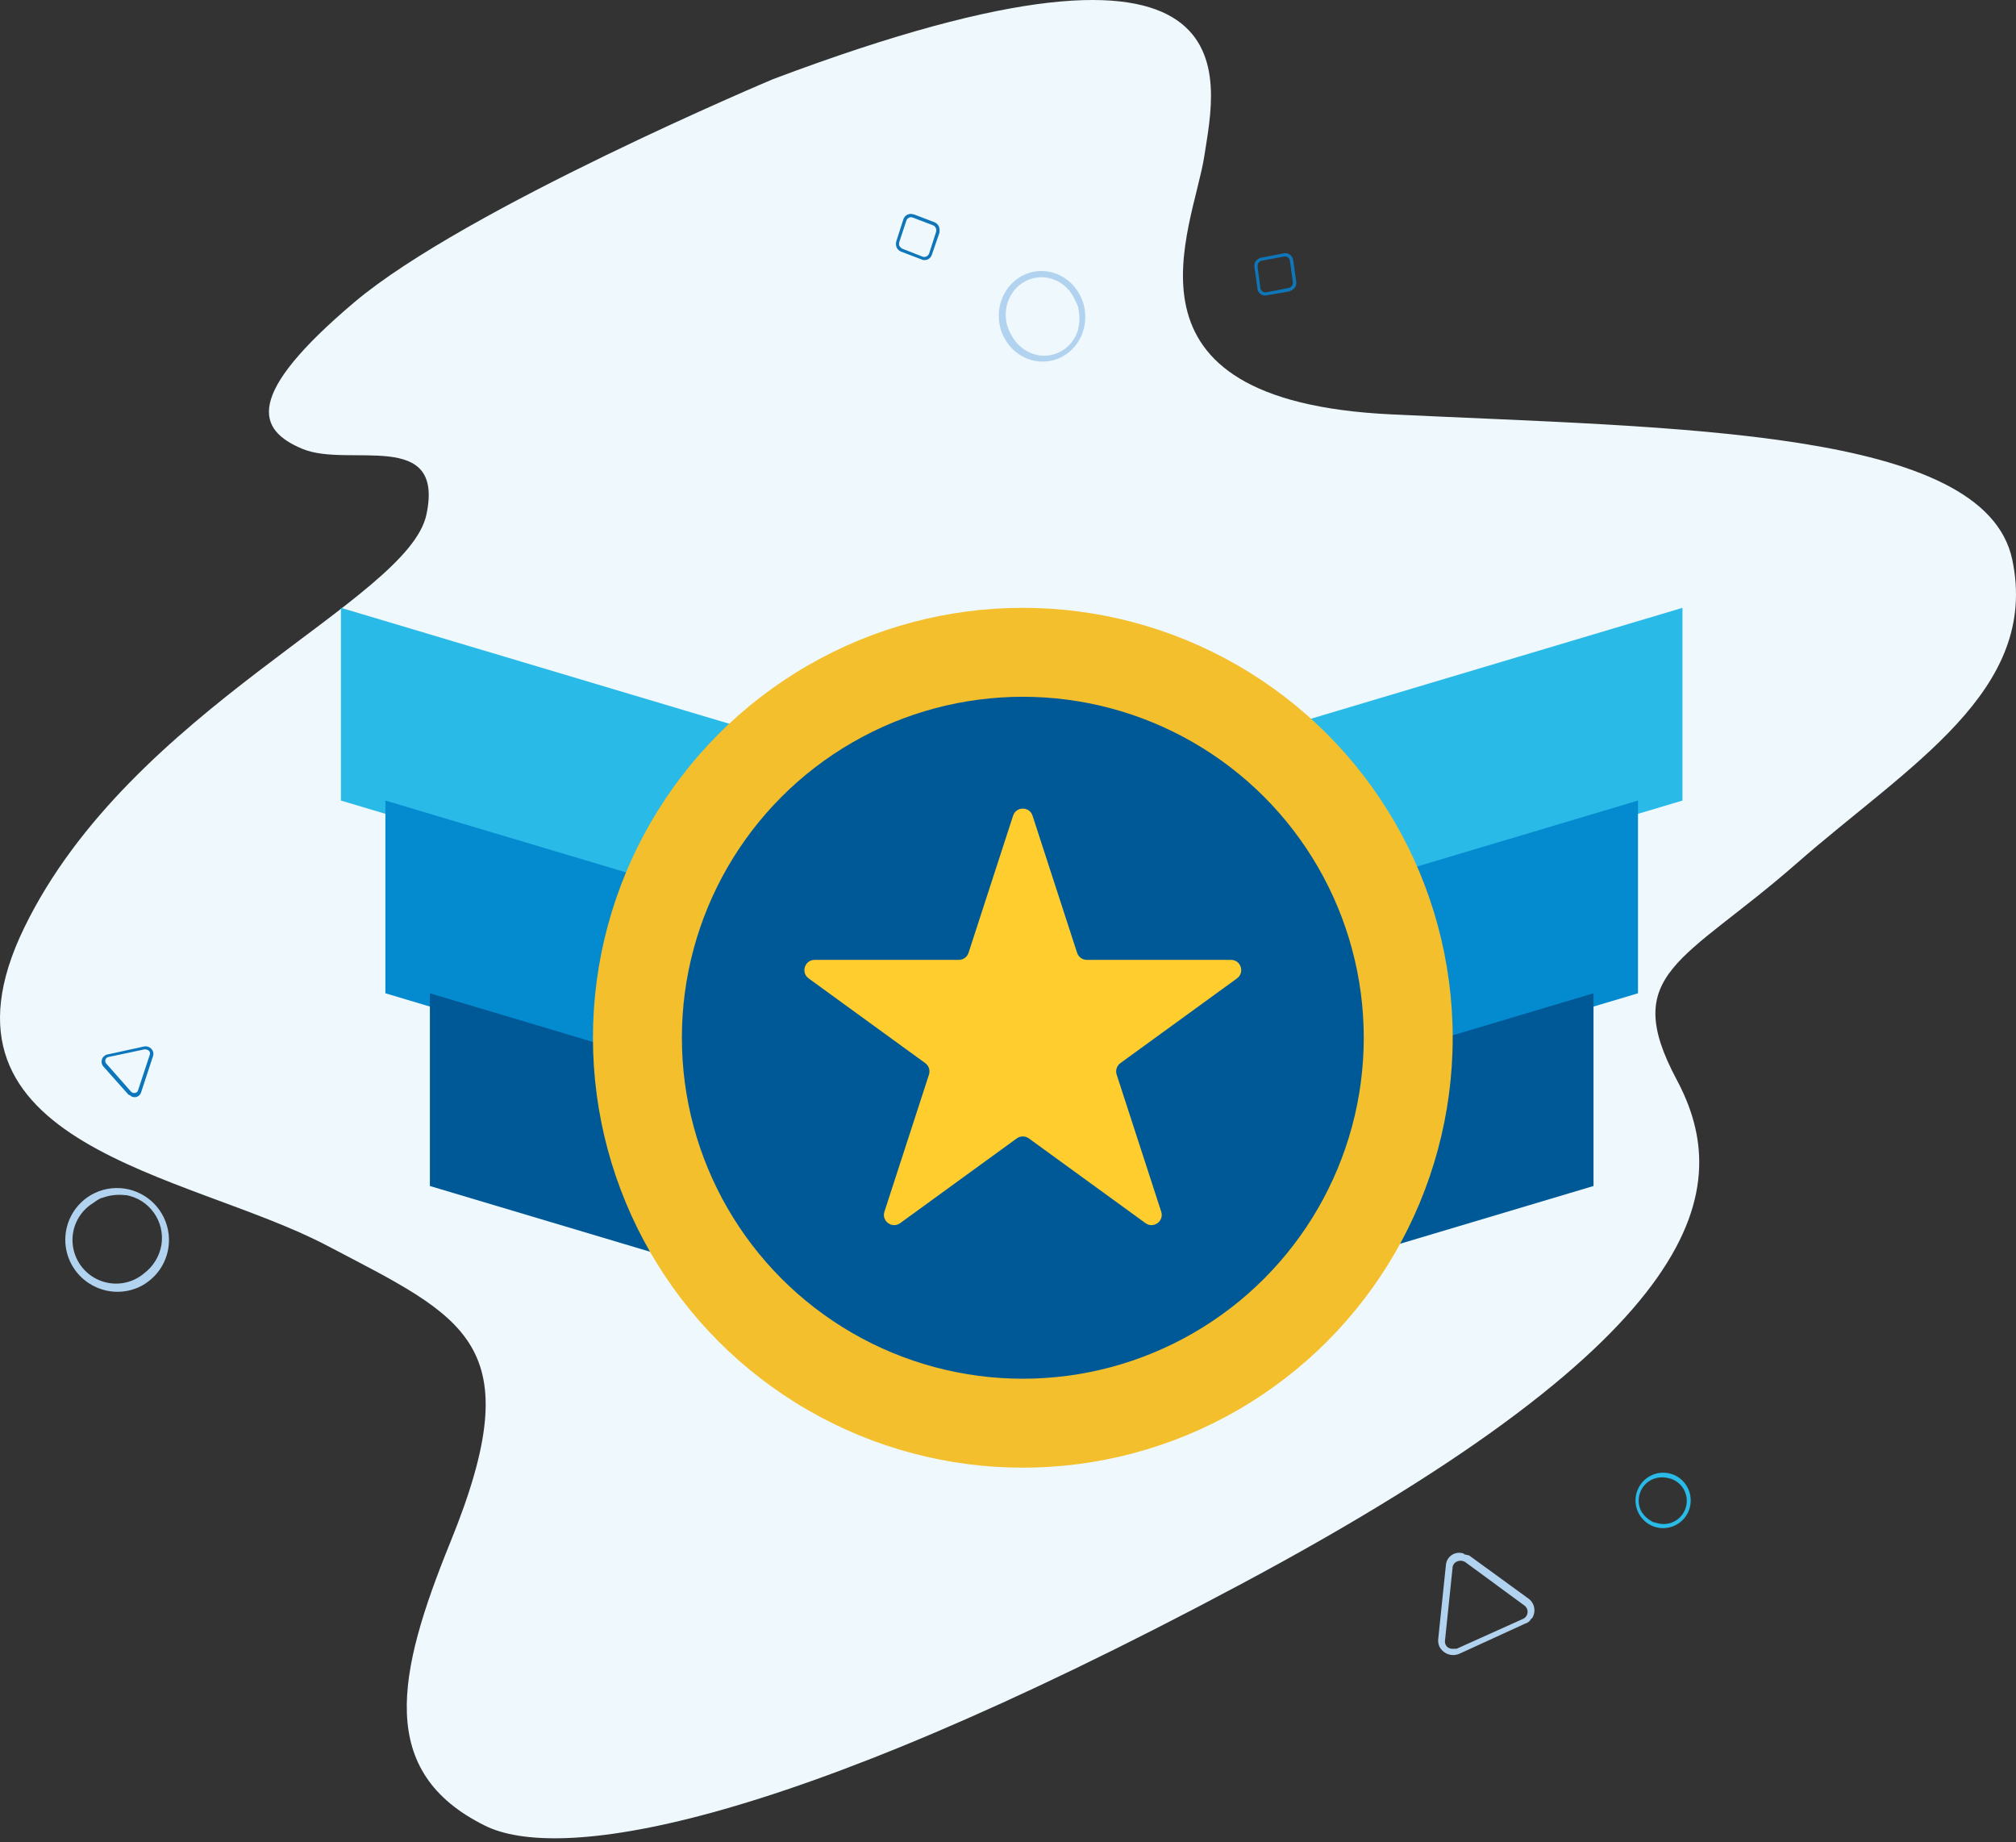 <svg width="197" height="180" viewBox="0 0 197 180" fill="none" xmlns="http://www.w3.org/2000/svg">
<rect x="0" y="0" width="197" height="180" fill="#333333" stroke="none"/>
<path fill-rule="evenodd" clip-rule="evenodd" d="M75.546 7.73C75.546 7.73 45.432 20.397 34.636 29.523C23.838 38.648 25.078 42.011 29.586 43.872C34.094 45.733 43.471 41.831 41.668 50.284C39.865 58.737 12.816 69.185 2.38 90.619C-8.056 112.053 18.406 114.586 31.931 121.694C45.455 128.801 51.969 131.155 43.99 150.728C38.783 163.553 36.777 173.149 47.416 178.395C54.268 181.781 75.186 179.404 121.304 154.764C167.422 130.124 169.428 115.954 163.838 105.484C158.248 95.013 164.559 94.004 175.536 84.386C186.514 74.767 199.339 67.503 196.634 54.678C193.929 41.854 163.838 41.831 135.91 40.486C107.982 39.141 116.615 22.415 117.697 15.173C118.779 7.932 123.468 -10.319 75.546 7.73Z" fill="#EEF8FD"/>
<path fill-rule="evenodd" clip-rule="evenodd" d="M14.429 102.582L14.158 102.524L10.624 103.271C10.476 103.289 10.352 103.39 10.304 103.531C10.255 103.672 10.291 103.828 10.396 103.933L12.812 106.671C12.918 106.774 13.068 106.817 13.213 106.786C13.356 106.759 13.469 106.649 13.5 106.506L14.645 103.027C14.683 102.898 14.648 102.759 14.552 102.666L14.429 102.582ZM12.784 107.064L12.552 106.957L10.109 104.213C9.847 103.919 9.868 103.468 10.157 103.199L10.184 103.205C10.269 103.097 10.398 103.031 10.535 103.025L14.075 102.25C14.476 102.171 14.869 102.417 14.974 102.813C15.005 102.953 14.993 103.099 14.941 103.233L13.796 106.712C13.739 106.921 13.586 107.089 13.384 107.165C13.182 107.24 12.957 107.212 12.779 107.091L12.784 107.064Z" fill="#0B76BB"/>
<path fill-rule="evenodd" clip-rule="evenodd" d="M141.795 161.101L142.336 161.099L148.767 158.205C149.041 158.109 149.236 157.865 149.27 157.576C149.304 157.287 149.17 157.004 148.926 156.847L143.18 152.628C142.934 152.476 142.63 152.457 142.368 152.576C142.106 152.686 141.936 152.944 141.937 153.229L141.198 160.342C141.178 160.603 141.304 160.854 141.524 160.993L141.795 161.101ZM143.069 151.868L143.557 151.976L149.357 156.195C149.981 156.646 150.128 157.516 149.687 158.148L149.633 158.148C149.516 158.391 149.299 158.57 149.039 158.639L142.608 161.587C141.876 161.906 141.023 161.599 140.658 160.887C140.542 160.632 140.504 160.349 140.548 160.073L141.287 152.959C141.307 152.538 141.53 152.152 141.884 151.925C142.238 151.698 142.679 151.656 143.069 151.814L143.069 151.868Z" fill="#B2D3EF"/>
<path fill-rule="evenodd" clip-rule="evenodd" d="M9.876 117.056C9.603 117.196 9.343 117.36 9.1 117.547C7.743 118.38 6.969 119.906 7.097 121.497C7.225 123.089 8.233 124.477 9.706 125.092C11.18 125.707 12.87 125.445 14.084 124.414C14.977 123.741 15.581 122.752 15.771 121.649C16.145 119.352 14.601 117.176 12.31 116.768L12.288 116.785C11.477 116.678 10.653 116.779 9.893 117.078L9.876 117.056ZM13.457 125.818C10.879 126.906 7.901 125.704 6.789 123.128C6.414 122.257 6.292 121.299 6.439 120.364C6.788 118.091 8.624 116.344 10.909 116.107C13.195 115.871 15.358 117.205 16.179 119.357C16.999 121.509 16.271 123.939 14.405 125.276C14.111 125.493 13.793 125.674 13.457 125.818Z" fill="#B2D3EF"/>
<path fill-rule="evenodd" clip-rule="evenodd" d="M161.414 148.666C161.566 148.727 161.723 148.775 161.883 148.808C162.693 149.065 163.579 148.845 164.177 148.238C164.774 147.631 164.983 146.74 164.717 145.931C164.451 145.121 163.756 144.53 162.916 144.4C162.333 144.275 161.723 144.376 161.211 144.684C160.154 145.335 159.814 146.717 160.449 147.784L160.464 147.787C160.703 148.152 161.032 148.449 161.417 148.651L161.414 148.666ZM163.701 144.163C165.04 144.824 165.594 146.446 164.942 147.794C164.722 148.249 164.377 148.632 163.949 148.899C162.91 149.551 161.564 149.42 160.671 148.58C159.778 147.74 159.562 146.402 160.144 145.32C160.726 144.238 161.961 143.683 163.152 143.97C163.342 144.013 163.526 144.078 163.701 144.163Z" fill="#2ABAE8"/>
<path fill-rule="evenodd" clip-rule="evenodd" d="M105.373 30.049C105.286 29.796 105.176 29.551 105.047 29.317C104.497 28.04 103.314 27.183 101.985 27.098C100.656 27.013 99.404 27.715 98.745 28.915C98.085 30.116 98.129 31.612 98.858 32.789C99.323 33.645 100.078 34.288 100.972 34.589C102.833 35.195 104.791 34.126 105.362 32.191L105.351 32.17C105.522 31.482 105.523 30.756 105.353 30.061L105.373 30.049ZM97.76 32.074C97.125 29.708 98.423 27.277 100.668 26.631C101.426 26.413 102.231 26.426 102.99 26.667C104.833 27.249 106.091 29.052 106.052 31.06C106.014 33.068 104.689 34.777 102.825 35.223C100.962 35.669 99.027 34.741 98.111 32.961C97.963 32.68 97.845 32.382 97.76 32.074Z" fill="#B2D3EF"/>
<path fill-rule="evenodd" clip-rule="evenodd" d="M90.194 25.093C90.438 25.15 90.684 25.023 90.788 24.786L91.472 22.655C91.549 22.402 91.427 22.125 91.192 22.019L89.177 21.251C88.934 21.165 88.673 21.288 88.577 21.534L87.87 23.67C87.838 23.785 87.844 23.908 87.886 24.021C87.953 24.142 88.053 24.24 88.173 24.301L90.194 25.093ZM90.345 25.408C90.25 25.422 90.153 25.403 90.068 25.354L88.053 24.586C87.861 24.51 87.704 24.361 87.612 24.168C87.535 23.965 87.53 23.742 87.597 23.538L88.281 21.408C88.437 21.001 88.87 20.8 89.268 20.948L89.29 20.942L91.306 21.71C91.498 21.784 91.657 21.934 91.747 22.128C91.82 22.336 91.835 22.561 91.79 22.776L91.071 24.864C90.975 25.198 90.679 25.421 90.345 25.408Z" fill="#0E76B9"/>
<path fill-rule="evenodd" clip-rule="evenodd" d="M123.169 28.197C123.237 28.438 123.467 28.592 123.724 28.568L125.92 28.139C126.179 28.084 126.363 27.843 126.343 27.586L126.042 25.451C126 25.197 125.766 25.028 125.505 25.062L123.292 25.474C123.177 25.502 123.071 25.567 122.993 25.658C122.919 25.775 122.882 25.91 122.886 26.044L123.169 28.197ZM122.966 28.482C122.908 28.405 122.877 28.311 122.88 28.212L122.579 26.077C122.553 25.873 122.607 25.662 122.732 25.489C122.872 25.324 123.065 25.212 123.276 25.172L125.472 24.743C125.903 24.683 126.289 24.965 126.351 25.384L126.367 25.401L126.668 27.537C126.697 27.741 126.642 27.952 126.515 28.125C126.368 28.289 126.178 28.411 125.969 28.476L123.792 28.854C123.454 28.932 123.116 28.779 122.966 28.482Z" fill="#0E76B9"/>
<path d="M33.315 59.39L81.841 73.875V92.706L33.315 78.221V59.39Z" fill="#2ABAE8"/>
<path d="M37.661 78.221L86.187 92.706V111.537L37.661 97.052V78.221Z" fill="#038ACF"/>
<path d="M42.007 97.052L90.532 111.537V130.368L42.007 115.882V97.052Z" fill="#005997"/>
<path d="M164.407 59.39L115.882 73.875V92.706L164.407 78.221V59.39Z" fill="#2ABAE8"/>
<path d="M160.062 78.221L111.536 92.706V111.537L160.062 97.052V78.221Z" fill="#038ACF"/>
<path d="M155.716 97.052L107.19 111.537V130.368L155.716 115.882V97.052Z" fill="#005997"/>
<circle cx="99.948" cy="101.397" r="42.007" fill="#F4BF2C"/>
<circle cx="99.948" cy="101.397" r="33.316" fill="#005997"/>
<path d="M98.997 79.699C99.296 78.778 100.6 78.778 100.899 79.699L105.252 93.097C105.386 93.509 105.77 93.788 106.203 93.788H120.29C121.259 93.788 121.662 95.027 120.878 95.597L109.481 103.877C109.131 104.131 108.984 104.583 109.118 104.995L113.471 118.392C113.771 119.313 112.716 120.08 111.932 119.51L100.536 111.23C100.185 110.975 99.711 110.975 99.36 111.23L87.964 119.51C87.18 120.08 86.126 119.313 86.425 118.392L90.778 104.995C90.912 104.583 90.765 104.131 90.415 103.877L79.018 95.597C78.234 95.027 78.637 93.788 79.606 93.788H93.693C94.126 93.788 94.51 93.509 94.644 93.097L98.997 79.699Z" fill="#FFCD2E"/>
</svg>
